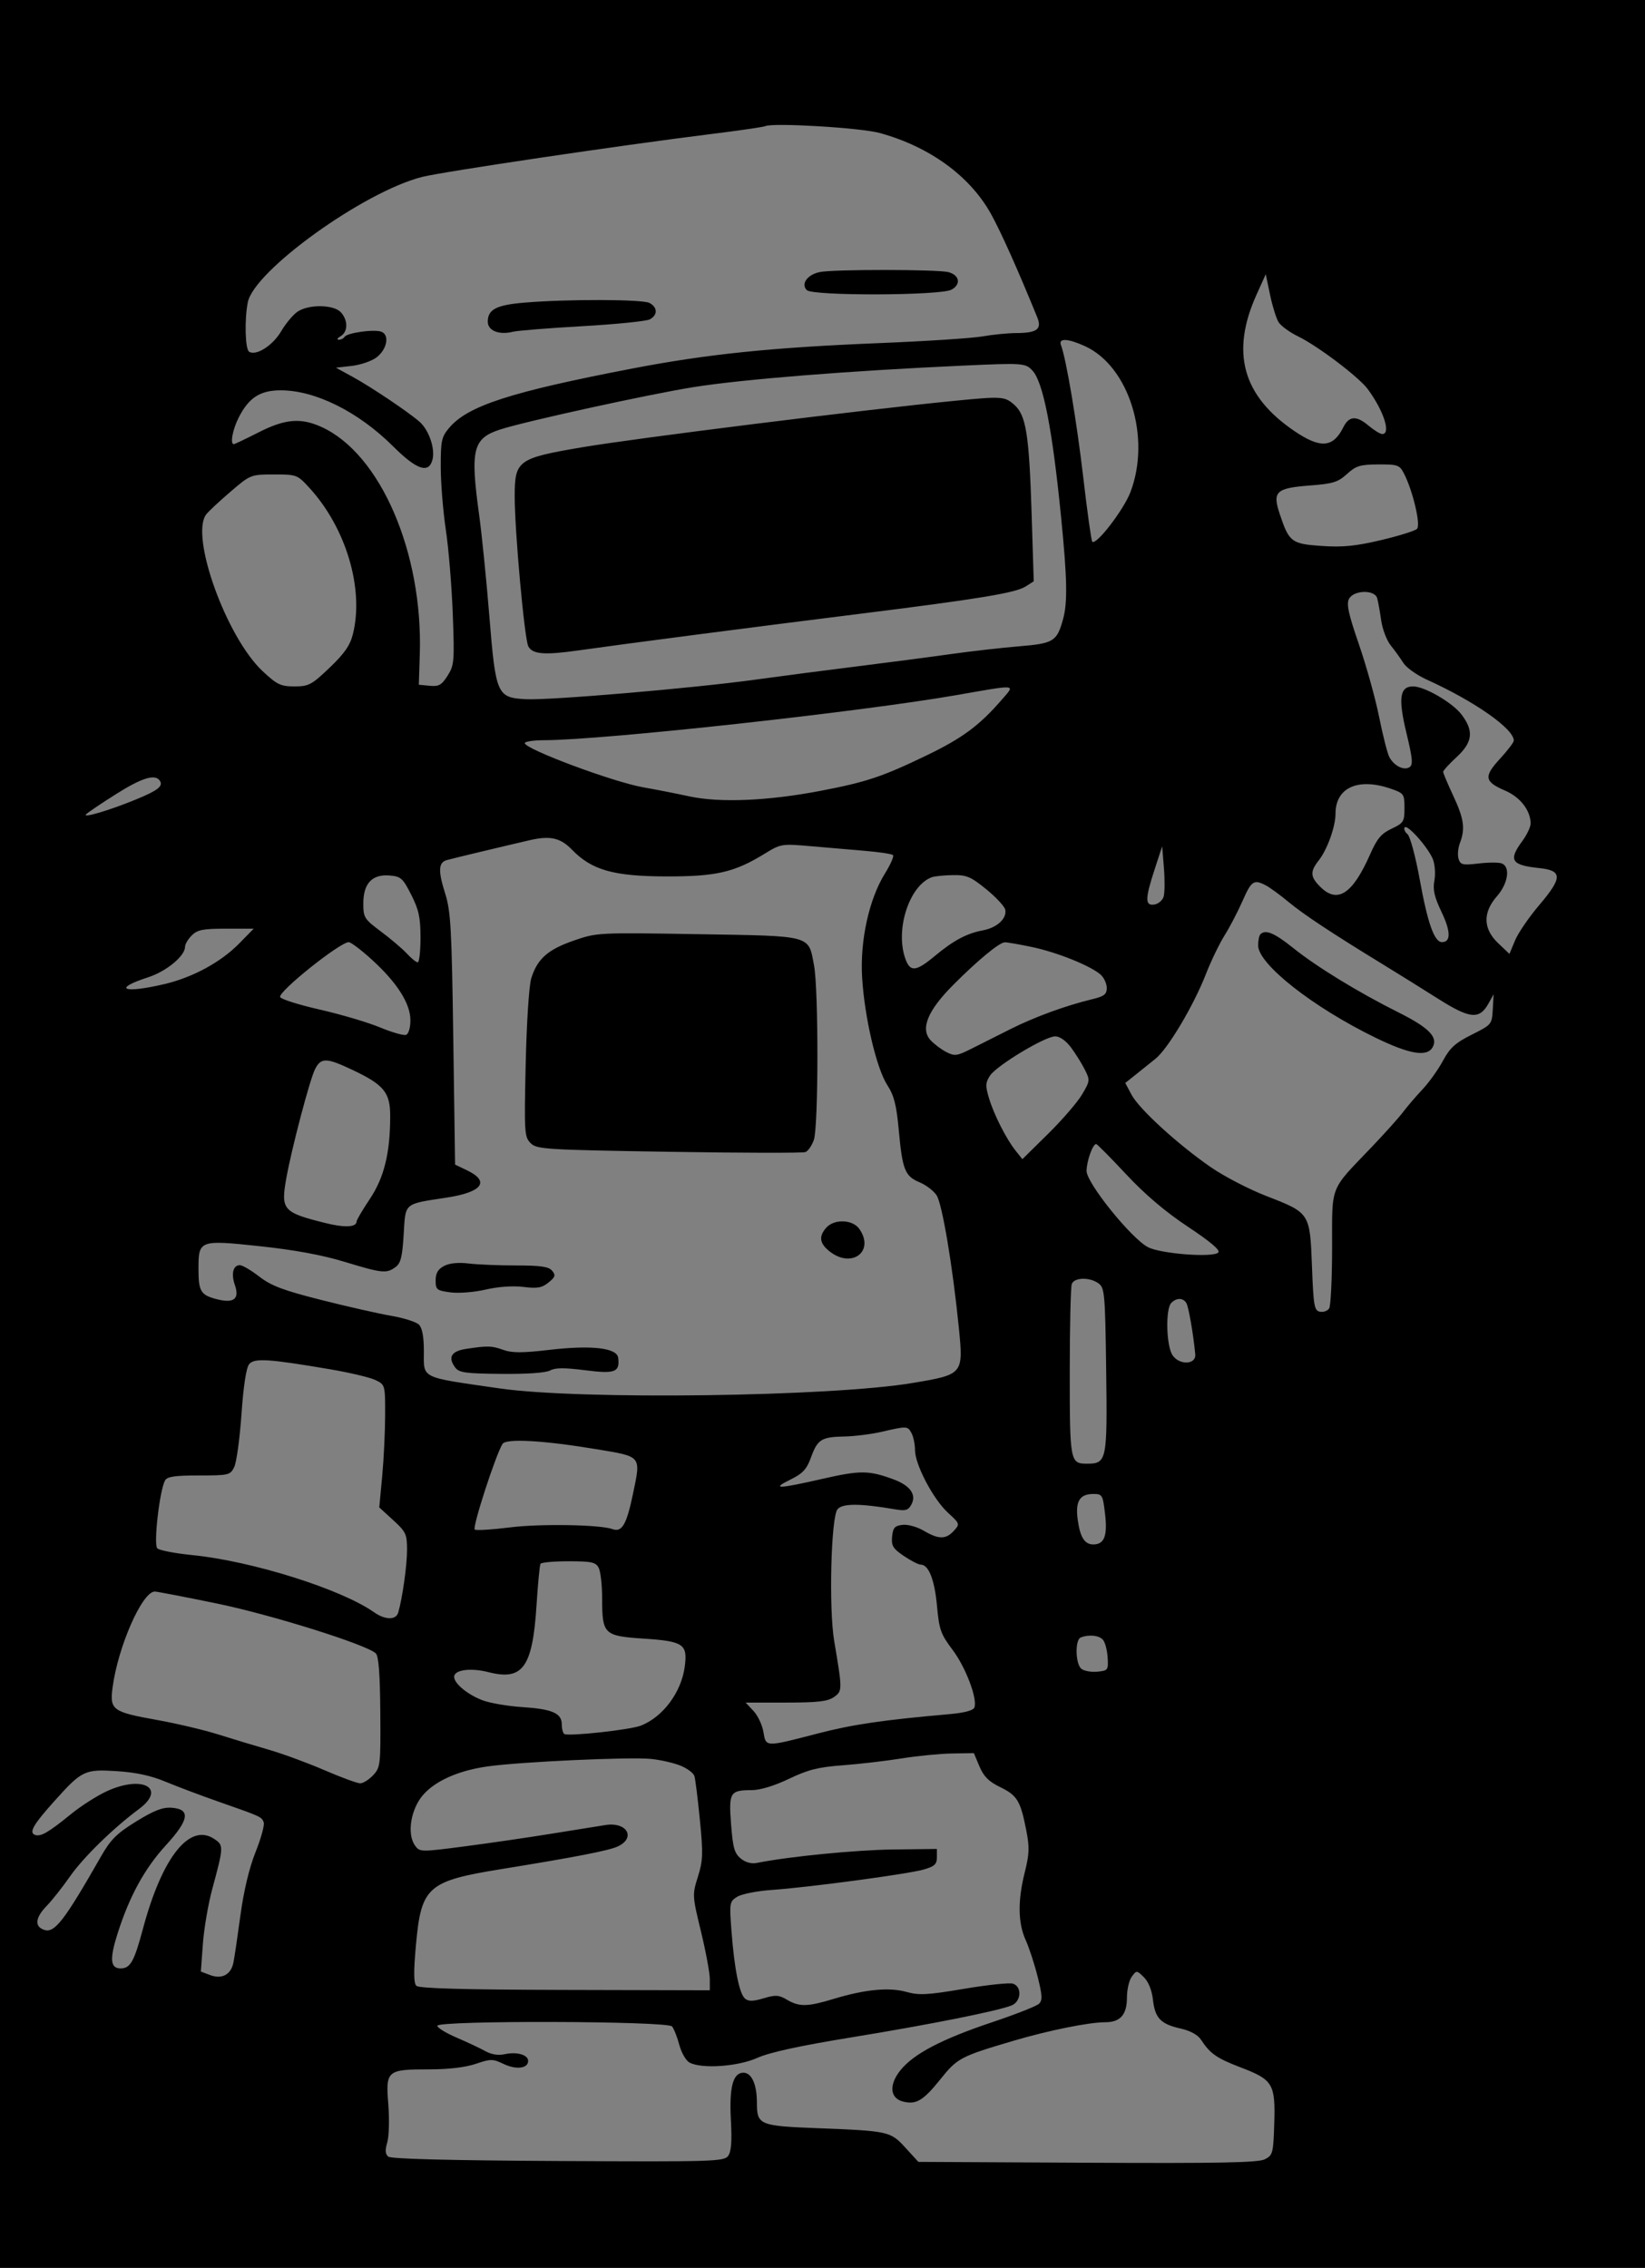 <svg width="489px" height="674px" xmlns="http://www.w3.org/2000/svg" xmlns:xlink="http://www.w3.org/1999/xlink">
<rect width="100%" height="100%" fill="#808080" stroke="none"/>
<g style="">  <path d="M-181,324 L-181,724 L189,724 L559,724 L559,720.2 C559,718.11,559.54,715.86,560.2,715.2 C561.052,714.348,567.117,714,581.129,714 C603.141,714,604,714.247,604,720.571 L604,724 L611.5,724 L619,724 L619,324 L619,-76 L219,-76 L-181,-76 L-181,324 M261.5,39.523 C276.271,43.57,288.247,52.252,294.513,63.457 C297.457,68.721,302.477,79.923,308.334,94.295 C309.78,97.844,308.282,98.963,302.06,98.985 C299.618,98.993,295.118,99.44,292.06,99.977 C289.002,100.514,275.154,101.413,261.287,101.974 C229.47,103.261,210.175,105.249,187.931,109.53 C151.674,116.507,139.034,120.606,133.502,127.18 C131.249,129.857,131.002,131.018,131.019,138.827 C131.03,143.597,131.712,152,132.535,157.5 C133.358,163,134.284,174.25,134.594,182.5 C135.121,196.552,135.023,197.709,133.055,200.812 C131.282,203.606,130.45,204.075,127.727,203.812 L124.5,203.5 L124.789,194.5 C125.762,164.197,113.073,134.843,95.565,126.89 C89.408,124.094,84.719,124.497,76.865,128.5 C73.088,130.425,69.773,132,69.499,132 C68.336,132,69.145,127.636,70.972,124.055 C73.972,118.175,77.343,116,83.457,116 C93.748,116,106.555,122.386,116.863,132.659 C123.902,139.673,127.493,140.867,128.576,136.553 C129.39,133.309,127.482,127.767,124.721,125.352 C121.344,122.4,110.3,114.989,104.775,111.968 L99.854,109.277 L104.541,108.748 C107.119,108.458,110.415,107.338,111.864,106.261 C115.037,103.903,115.896,99.558,113.38,98.593 C111.257,97.778,103.179,98.901,102.429,100.115 C102.128,100.602,101.346,100.986,100.691,100.97 C100.036,100.953,100.288,100.481,101.25,99.92 C103.457,98.634,103.503,95.213,101.345,92.829 C99.245,90.508,91.893,90.369,88.51,92.586 C87.179,93.458,84.962,96.096,83.583,98.448 C81.1,102.685,76.167,105.839,74.06,104.537 C72.882,103.809,72.641,95.106,73.653,89.875 C75.477,80.46,108.188,56.93,125.504,52.578 C131.779,51.001,184.365,43.195,211,39.886 C219.525,38.827,226.95,37.749,227.5,37.491 C229.795,36.411,255.82,37.966,261.5,39.523 M243.607,80.868 C239.949,81.667,238.011,84.415,239.832,86.222 C241.609,87.987,279.502,87.872,282.827,86.093 C285.715,84.547,285.276,81.807,281.995,80.894 C278.888,80.029,247.545,80.009,243.607,80.868 M380.078,95.753 C380.768,96.859,383.356,98.746,385.828,99.947 C391.724,102.811,403.941,112.053,406.595,115.656 C411.343,122.101,413.566,129,410.894,129 C410.286,129,408.426,127.854,406.761,126.452 C403.184,123.442,401.008,123.6,399.317,126.992 C396.276,133.091,392.527,133.372,384.744,128.085 C369.335,117.618,365.775,104.709,373.553,87.5 L376.265,81.5 L377.543,87.621 C378.246,90.987,379.387,94.647,380.078,95.753 M155.852,89.944 C147.535,90.643,145,91.965,145,95.603 C145,98.288,148.355,99.63,152.481,98.594 C153.846,98.252,163.14,97.506,173.136,96.938 C183.131,96.37,192.14,95.46,193.155,94.917 C195.552,93.634,195.51,91.343,193.066,90.035 C190.989,88.924,168.654,88.869,155.852,89.944 M322.5,102.866 C335.611,108.837,342.223,129.987,336.053,146.22 C334.046,151.501,325.857,162.15,324.689,161 C324.409,160.725,323.211,152.175,322.027,142 C320.076,125.236,316.94,106.614,315.388,102.569 C314.569,100.436,317.426,100.555,322.5,102.866 M306.912,110.136 C310.115,113.574,312.833,127.529,315.457,154 C317.242,172.011,317.372,179.122,316.004,184.046 C314.17,190.647,313.217,191.232,302.901,192.083 C297.73,192.509,288.55,193.557,282.5,194.411 C276.45,195.266,264.075,196.887,255,198.015 C245.925,199.143,232.2,200.933,224.5,201.993 C205.944,204.548,163.347,208.174,156.302,207.798 C147.734,207.342,147.363,206.495,145.456,183 C144.586,172.275,143.227,158.809,142.437,153.076 C139.74,133.511,140.542,130.281,148.751,127.622 C156.226,125.202,192.942,117.163,206.147,115.055 C220.872,112.705,252.387,110.193,286.5,108.65 C304.149,107.851,304.83,107.901,306.912,110.136 M284,119.098 C256.711,121.77,189.045,130.208,172.92,132.951 C153.898,136.186,153,136.843,153,147.521 C153,157.919,155.913,189.969,157.051,192.096 C158.319,194.464,161.818,194.739,172.101,193.278 C185.685,191.347,223.927,186.374,255,182.496 C291.035,178,301.891,176.216,304.896,174.294 L307.293,172.762 L306.661,152.631 C305.917,128.957,305.021,123.384,301.451,120.25 C298.676,117.814,297.745,117.752,284,119.098 M417.361,140.75 C420.002,145.893,422.382,156.018,421.222,157.178 C420.633,157.767,415.808,159.273,410.5,160.525 C402.95,162.305,399.114,162.682,392.879,162.254 C383.877,161.637,383.195,161.115,380.399,152.695 C378.2,146.076,379.312,145.049,389.511,144.278 C396.226,143.77,397.751,143.293,400.409,140.873 C403.093,138.43,404.32,138.055,409.724,138.029 C415.519,138.002,416.046,138.19,417.361,140.75 M91.904,144.911 C102.868,156.833,108.289,175.024,104.894,188.506 C104.06,191.818,102.358,194.262,97.968,198.449 C92.629,203.542,91.767,204,87.531,204 C83.432,204,82.369,203.49,78.059,199.459 C67.276,189.372,56.438,159.262,61.294,152.883 C61.971,151.994,65.22,148.961,68.513,146.142 C74.459,141.053,74.547,141.018,81.404,141.009 C88.156,141,88.386,141.086,91.904,144.911 M409.376,177.75 C409.656,178.713,410.193,181.669,410.567,184.321 C410.942,186.972,412.224,190.347,413.417,191.821 C414.61,193.294,416.296,195.634,417.165,197.019 C418.033,198.404,421.164,200.635,424.122,201.975 C438.35,208.424,450,216.583,450,220.099 C450,220.619,448.149,223.053,445.887,225.507 C441.005,230.803,441.252,232.322,447.422,234.967 C451.906,236.889,455,240.886,455,244.756 C455,245.777,453.875,248.136,452.5,250 C448.333,255.648,449.26,257.129,457.5,257.982 C464.514,258.709,464.524,260.8,457.55,269.003 C454.511,272.576,451.279,277.3,450.366,279.5 L448.706,283.5 L445.353,280.317 C440.851,276.044,440.729,271.211,445,266.347 C448.317,262.569,449.04,257.613,446.42,256.608 C445.551,256.274,442.449,256.282,439.527,256.626 C434.802,257.181,434.144,257.03,433.582,255.257 C433.234,254.161,433.411,252.05,433.975,250.567 C435.61,246.265,435.201,243.346,432,236.5 C430.35,232.971,429,229.771,429,229.388 C429,229.006,430.8,227.031,433,225 C437.801,220.568,438.179,217.235,434.438,212.33 C431.745,208.799,423.466,204,420.068,204 C416.093,204,415.584,207.471,418.055,217.729 C419.94,225.552,420.097,227.322,418.969,228.019 C417.284,229.061,414.394,227.605,413.009,225.017 C412.439,223.952,411.075,218.6,409.977,213.123 C408.879,207.647,406.178,197.937,403.974,191.547 C400.832,182.434,400.195,179.505,401.019,177.964 C402.416,175.354,408.63,175.195,409.376,177.75 M297.969,207.75 C291.216,215.571,286.162,219.332,275.5,224.473 C262.278,230.848,257.679,232.388,243.984,235.022 C228.38,238.023,214,238.634,204.937,236.681 C200.847,235.799,194.704,234.593,191.286,234.001 C182.374,232.458,156,222.626,156,220.848 C156,220.382,158.587,219.994,161.75,219.987 C179.348,219.948,255.604,211.603,284.5,206.553 C302.612,203.388,301.798,203.316,297.969,207.75 M47.554,232.087 C48.534,233.673,46.874,234.948,40.329,237.634 C32.526,240.837,24.339,243.261,25.608,241.992 C26.171,241.429,30.183,238.726,34.525,235.984 C42.26,231.1,46.213,229.917,47.554,232.087 M413.5,234.422 C417.337,235.757,417.5,235.99,417.5,240.149 C417.5,244.193,417.243,244.605,413.676,246.285 C410.618,247.725,409.349,249.228,407.339,253.793 C402.084,265.729,397.586,268.677,392.455,263.545 C389.472,260.563,389.389,259.047,392.021,255.7 C394.559,252.473,397,245.663,397,241.809 C397,234.049,403.748,231.028,413.5,234.422 M425.98,255.448 C426.566,256.987,426.75,259.815,426.39,261.732 C425.888,264.411,426.379,266.562,428.509,271.02 C431.277,276.811,431.326,280,428.645,280 C426.38,280,424.391,274.387,422.017,261.291 C420.799,254.576,419.177,248.562,418.413,247.927 C417.648,247.293,417.258,246.391,417.547,245.924 C418.265,244.762,424.666,251.991,425.98,255.448 M170.002,252.502 C175.899,258.587,182.379,260.43,198,260.468 C212.917,260.503,218.291,259.263,227.339,253.696 C232.067,250.787,232.378,250.736,240.839,251.47 C245.603,251.883,252.955,252.514,257.177,252.871 C261.399,253.228,265.129,253.796,265.465,254.132 C265.802,254.468,264.715,256.939,263.05,259.622 C258.328,267.231,255.62,279.57,256.276,290.492 C256.985,302.305,260.532,317.48,263.75,322.462 C265.782,325.608,266.488,328.385,267.182,335.962 C268.257,347.688,269.01,349.559,273.388,351.389 C275.289,352.183,277.552,353.912,278.416,355.232 C280.082,357.774,283.192,376.258,285.01,394.421 C286.413,408.439,286.388,408.469,271.391,411 C247.101,415.102,172.412,416.091,148.5,412.629 C124.568,409.164,126,409.87,126,401.536 C126,397.26,125.516,394.659,124.538,393.681 C123.734,392.876,120.021,391.693,116.288,391.052 C112.555,390.41,103.2,388.292,95.5,386.345 C84.224,383.495,80.641,382.144,77.086,379.403 C74.658,377.531,72.057,376,71.305,376 C69.294,376,68.653,378.566,69.824,381.926 C71.288,386.125,69.45,387.468,64.179,386.048 C59.65,384.829,59,383.707,59,377.109 C59,368.556,59.262,368.458,77.091,370.35 C87.447,371.45,95.739,372.972,102.378,374.993 C113.614,378.414,114.87,378.545,117.559,376.583 C119.126,375.44,119.596,373.566,120,366.853 C120.573,357.321,119.903,357.895,132.773,355.925 C143.387,354.3,145.752,351.124,138.817,347.808 L135.278,346.115 L134.747,308.808 C134.278,275.889,133.993,270.794,132.318,265.5 C130.199,258.801,130.324,256.325,132.814,255.61 C134.207,255.211,149.921,251.444,157.5,249.694 C163.534,248.3,166.596,248.988,170.002,252.502 M345.899,266.5 C345.56,267.6,344.319,268.644,343.141,268.82 C340.339,269.238,340.357,267.18,343.237,258.355 L345.473,251.5 L345.994,258 C346.281,261.575,346.238,265.4,345.899,266.5 M122.25,265.929 C124.505,270.382,125,272.676,125,278.679 C125,282.706,124.628,286,124.174,286 C123.72,286,122.258,284.82,120.924,283.377 C119.591,281.935,116.137,278.996,113.25,276.846 C108.283,273.148,108,272.696,108,268.468 C108,262.553,110.632,259.763,115.807,260.193 C119.17,260.473,119.746,260.985,122.25,265.929 M293.21,264.308 C296.117,266.678,298.648,269.411,298.835,270.383 C299.335,272.98,296.38,275.706,292.219,276.487 C287.362,277.398,283.461,279.477,277.861,284.138 C272.234,288.823,270.531,288.961,269.098,284.851 C266.067,276.155,270.324,263.147,277,260.706 C277.825,260.405,280.621,260.122,283.213,260.079 C287.339,260.01,288.583,260.536,293.21,264.308 M376.316,263.146 C377.517,263.777,380.544,265.991,383.043,268.066 C387.515,271.78,395.942,277.349,411.294,286.735 C415.581,289.356,422.896,293.911,427.551,296.857 C436.969,302.818,439.778,303.078,442.474,298.237 L443.998,295.5 L443.749,300 C443.504,304.429,443.405,304.547,437.5,307.5 C432.623,309.939,431.018,311.395,428.921,315.283 C427.502,317.914,424.764,321.739,422.837,323.783 C420.909,325.827,418.318,328.85,417.078,330.5 C415.838,332.15,411.597,336.875,407.653,341 C395.113,354.115,396.002,351.838,395.985,370.885 C395.976,380.023,395.585,388.107,395.115,388.848 C394.645,389.59,393.414,390.035,392.38,389.837 C390.685,389.513,390.451,388.186,390,376.339 C389.395,360.447,389.416,360.479,376.434,355.449 C371.316,353.466,363.917,349.631,359.991,346.926 C350.233,340.204,338.652,329.633,336.379,325.373 L334.5,321.852 L337.5,319.461 C339.15,318.146,341.85,315.981,343.5,314.649 C347.208,311.656,354.826,298.856,358.47,289.5 C359.969,285.65,362.466,280.475,364.019,278 C365.572,275.525,367.978,270.913,369.366,267.75 C372.004,261.741,372.726,261.262,376.316,263.146 M71.058,280.441 C65.651,285.951,57.3,290.482,48.907,292.46 C36.651,295.349,33.233,293.956,44,290.46 C49.461,288.687,55,284.122,55,281.394 C55,280.627,55.9,279.1,57,278 C58.675,276.325,60.333,276,67.208,276 L75.416,276 L71.058,280.441 M170.5,279.56 C162.83,282.22,159.723,284.986,157.924,290.752 C157.262,292.872,156.544,303.899,156.269,316.142 C155.81,336.597,155.89,337.89,157.727,339.727 C159.563,341.563,161.847,341.706,198.829,342.307 C220.366,342.656,238.633,342.694,239.424,342.391 C240.214,342.088,241.342,340.459,241.93,338.771 C243.308,334.819,243.347,294.102,241.98,286.894 C240.258,277.813,241.71,278.203,207.5,277.633 C177.7,277.136,177.453,277.149,170.5,279.56 M374.667,277.667 C374.3,278.033,374,279.525,374,280.982 C374,286.547,390.349,299.389,408.927,308.418 C419.142,313.383,424.282,314.21,425.917,311.155 C427.502,308.194,424.685,305.364,415.675,300.862 C403.854,294.955,391.39,287.335,384.514,281.81 C378.857,277.264,376.191,276.142,374.667,277.667 M110.593,285.25 C118.081,292.081,122,298.258,122,303.227 C122,305.415,121.452,307.273,120.724,307.552 C120.022,307.822,116.535,306.828,112.974,305.344 C109.413,303.86,101.359,301.477,95.075,300.048 C88.791,298.618,83.479,296.937,83.27,296.311 C82.721,294.663,101.04,280.021,103.669,280.007 C104.313,280.003,107.428,282.363,110.593,285.25 M306.821,281.462 C314.306,283.037,324.329,287.083,327.216,289.695 C328.197,290.583,329,292.348,329,293.616 C329,295.503,328.227,296.108,324.75,296.942 C316.945,298.813,307.569,302.231,300.5,305.781 C296.65,307.715,291.368,310.369,288.763,311.681 C284.445,313.854,283.782,313.939,281.261,312.635 C279.74,311.848,277.638,310.257,276.59,309.1 C273.545,305.735,275.76,300.347,283.306,292.765 C290.636,285.4,297.021,280.121,298.685,280.05 C299.336,280.023,302.998,280.658,306.821,281.462 M318.331,311.25 C319.669,313.038,321.518,315.991,322.44,317.813 C324.066,321.027,324.042,321.251,321.631,325.313 C320.264,327.616,315.718,332.875,311.53,337 L303.914,344.5 L301.921,342 C299.109,338.471,295.446,331.239,293.968,326.295 C292.892,322.698,292.939,321.742,294.293,319.676 C296.263,316.669,310.648,308,313.668,308 C315.018,308,316.858,309.282,318.331,311.25 M104.756,317.961 C114.147,322.404,116.002,324.672,115.992,331.705 C115.978,342.706,114.198,349.951,109.945,356.32 C107.775,359.569,106,362.578,106,363.007 C106,364.75,102.479,364.923,96.659,363.464 C84.061,360.307,83.431,359.578,85.12,350.116 C86.687,341.338,92.103,320.795,93.652,317.75 C95.422,314.271,97.02,314.301,104.756,317.961 M334.737,348.967 C340.351,354.983,346.404,360.123,353.132,364.587 C359.873,369.061,362.828,371.572,362.15,372.25 C360.578,373.822,345.038,372.634,341.252,370.651 C336.254,368.035,323,351.592,323,348.009 C323,345.135,324.824,340,325.846,340 C326.134,340,330.136,344.035,334.737,348.967 M245.655,364.829 C243.306,367.424,243.598,369.539,246.635,371.927 C253.231,377.116,260.107,371.881,255.443,365.223 C253.481,362.421,248.033,362.201,245.655,364.829 M132,376.242 C130.19,377.195,129.5,378.379,129.5,380.53 C129.5,383.283,129.821,383.543,133.884,384.085 C136.346,384.414,140.951,384.049,144.384,383.254 C148.119,382.389,152.476,382.084,155.577,382.469 C159.727,382.985,161.09,382.747,163.045,381.165 C165.065,379.529,165.233,378.986,164.133,377.66 C163.12,376.44,160.756,376.091,153.498,376.091 C148.366,376.091,141.991,375.828,139.333,375.508 C136.211,375.131,133.615,375.391,132,376.242 M326.559,381.418 C328.372,382.743,328.521,384.445,328.827,407.27 C329.186,434.146,329.01,435,323.129,435 C318.111,435,318,434.414,318,407.882 C318,394.287,318.273,382.452,318.607,381.582 C319.365,379.606,323.949,379.511,326.559,381.418 M352.654,387.249 C353.325,388.334,354.725,396.376,355.309,402.5 C355.601,405.554,350.674,405.8,348.597,402.835 C346.677,400.094,346.396,389.004,348.2,387.2 C349.752,385.648,351.678,385.67,352.654,387.249 M138.51,400.892 C134.162,401.554,133.09,403.373,135.279,406.368 C136.442,407.957,138.242,408.212,149.058,408.314 C156.699,408.386,162.285,407.993,163.534,407.296 C165.027,406.463,167.778,406.443,173.887,407.223 C182.843,408.366,184.309,407.815,183.756,403.509 C183.378,400.571,175.805,399.713,163.224,401.183 C155.266,402.112,152.205,402.114,149.653,401.192 C146.189,399.939,144.978,399.906,138.51,400.892 M98.087,406.937 C103.909,407.925,109.984,409.364,111.587,410.134 C114.486,411.527,114.5,411.577,114.488,420.517 C114.481,425.458,114.085,433.662,113.609,438.748 L112.742,447.996 L116.871,451.77 C120.665,455.238,121,455.953,121,460.588 C121,465.206,119.627,474.974,118.377,479.25 C117.71,481.531,114.49,481.479,111.154,479.134 C101.359,472.25,74.902,463.935,57.169,462.168 C52.037,461.657,47.35,460.75,46.753,460.153 C45.602,459.002,47.433,442.974,49.055,440 C49.692,438.834,51.933,438.5,59.133,438.5 C68.014,438.5,68.443,438.398,69.626,436 C70.304,434.625,71.275,427.55,71.784,420.278 C72.373,411.851,73.2,406.464,74.064,405.423 C75.608,403.563,79.76,403.825,98.087,406.937 M270.965,425.934 C271.534,426.998,272,429.261,272,430.963 C272,435.26,277.421,445.571,281.779,449.564 C285.351,452.837,285.38,452.923,283.55,454.945 C281.199,457.542,279.027,457.538,274.604,454.929 C272.649,453.775,269.855,453,268.297,453.179 C265.969,453.446,265.448,454.033,265.192,456.675 C264.93,459.384,265.44,460.227,268.674,462.425 C270.759,463.841,273.024,465,273.709,465 C276.063,465,277.833,469.514,278.54,477.314 C279.174,484.32,279.651,485.664,283.158,490.314 C287.073,495.505,290.633,504.909,289.651,507.467 C289.316,508.339,286.684,509.042,282.315,509.427 C262.366,511.185,253.419,512.5,243,515.208 C227.408,519.26,227.697,519.269,226.938,514.728 C226.591,512.654,225.26,509.841,223.98,508.478 L221.651,506 L233.603,506 C243.053,506,246.044,505.657,247.892,504.363 C250.441,502.578,250.442,502.305,247.974,487.684 C246.347,478.05,247.031,450.867,248.958,448.548 C250.439,446.766,255.586,446.774,266.162,448.575 C269.212,449.094,270.009,448.851,270.935,447.122 C272.507,444.184,270.552,441.467,265.546,439.634 C258.245,436.96,255.719,436.944,244.518,439.497 C231.148,442.544,229.133,442.589,234.995,439.709 C238.624,437.926,239.794,436.666,241.066,433.17 C243.034,427.763,244.154,427.058,251,426.919 C254.025,426.857,258.975,426.238,262,425.542 C269.698,423.77,269.809,423.775,270.965,425.934 M177.173,430.675 C190.88,432.951,190.539,432.542,188.179,443.898 C186.257,453.141,184.885,455.49,182.023,454.434 C178.434,453.109,160.541,452.811,151.666,453.928 C146.369,454.595,141.63,454.889,141.134,454.583 C140.301,454.068,147.379,432.241,149.393,429.113 C150.462,427.454,161.529,428.076,177.173,430.675 M328.503,450.026 C329.251,456.472,328.265,459,325,459 C322.422,459,321.082,456.878,320.367,451.663 C319.617,446.187,320.946,444,325.024,444 C327.679,444,327.835,444.271,328.503,450.026 M177.965,465.934 C178.534,466.998,179,471.187,179,475.243 C179,485.672,179.567,486.215,191.282,486.986 C203.198,487.77,204.442,488.613,203.554,495.301 C202.542,502.936,197.085,510.272,190.5,512.852 C187.31,514.101,169.014,516.098,167.75,515.335 C167.337,515.086,167,513.799,167,512.476 C167,509.147,164.177,507.921,155.159,507.333 C150.946,507.058,145.7,506.16,143.5,505.337 C139.047,503.67,135,500.342,135,498.345 C135,496.263,139.899,495.596,145.202,496.955 C155.416,499.573,158.319,495.521,159.495,477 C159.897,470.675,160.427,465.163,160.672,464.75 C160.917,464.337,164.676,464,169.024,464 C175.817,464,177.075,464.272,177.965,465.934 M64.323,476.523 C80.548,479.851,108.865,488.724,111.713,491.372 C112.558,492.158,112.964,497.461,113.051,508.843 C113.17,524.525,113.083,525.282,110.913,527.593 C109.669,528.917,107.942,529.999,107.076,529.998 C106.209,529.996,101.415,528.233,96.421,526.079 C91.428,523.924,84.003,521.197,79.921,520.018 C75.84,518.839,69.076,516.794,64.891,515.473 C60.706,514.151,52.496,512.212,46.647,511.162 C33.415,508.789,32.586,508.185,33.462,501.543 C35.068,489.364,42.27,473,46.025,473 C46.642,473,54.876,474.585,64.323,476.523 M327.892,487.37 C328.518,488.124,329.136,490.487,329.265,492.62 C329.49,496.338,329.362,496.513,326.185,496.818 C324.361,496.993,322.224,496.601,321.435,495.946 C319.67,494.481,319.528,487.357,321.25,486.662 C323.672,485.685,326.768,486.015,327.892,487.37 M291.163,524.981 C292.419,527.97,293.93,529.478,297.324,531.127 C302.377,533.582,303.344,535.175,305.054,543.869 C306.065,549.006,305.997,550.978,304.626,556.436 C302.509,564.864,302.598,571.518,304.894,576.574 C305.912,578.815,307.514,583.713,308.453,587.458 C309.872,593.117,309.936,594.481,308.83,595.527 C308.099,596.219,301.875,598.669,295,600.972 C279.97,606.006,271.647,610.355,267.693,615.24 C264.195,619.563,264.518,623.59,268.443,624.575 C272.341,625.553,274.444,624.304,279.493,618.009 C284.618,611.619,285.444,611.184,301.391,606.475 C311.719,603.425,323.735,601,328.517,601 C333.044,601,335,598.773,335,593.62 C335,591.289,335.649,588.509,336.442,587.441 C337.863,585.529,337.917,585.532,340.053,587.638 C341.402,588.969,342.415,591.502,342.736,594.346 C343.351,599.806,345.042,601.551,351.015,602.888 C353.82,603.516,356.062,604.747,357,606.174 C359.755,610.366,361.669,611.699,368.904,614.463 C378.413,618.097,379.153,619.343,378.789,631.107 C378.516,639.926,378.361,640.518,376,641.728 C374.045,642.73,362.543,642.953,323.25,642.754 L272.999,642.5 L269.189,638.331 C264.696,633.415,264.248,633.315,243,632.486 C225.682,631.811,225,631.523,225,624.874 C225,619.472,223.435,616,221,616 C217.866,616,216.737,620.313,217.274,630.232 C217.611,636.451,217.374,639.473,216.45,640.732 C215.237,642.387,212.019,642.483,165.917,642.24 C133.618,642.069,116.249,641.621,115.425,640.938 C114.511,640.179,114.428,639.027,115.121,636.698 C115.645,634.939,115.782,629.83,115.426,625.344 C114.63,615.308,114.997,615,127.756,615 C133.353,615,138.417,614.396,141.433,613.368 C145.878,611.853,146.475,611.856,149.717,613.402 C153.448,615.181,157,614.741,157,612.5 C157,610.668,153.628,609.703,150.006,610.499 C148.117,610.913,146.057,610.588,144.278,609.593 C142.75,608.739,138.913,606.931,135.75,605.575 C132.587,604.219,130,602.635,130,602.055 C130,600.413,198.431,600.604,199.78,602.25 C200.343,602.938,201.314,605.405,201.936,607.733 C202.559,610.061,203.923,612.424,204.968,612.983 C208.601,614.927,219.348,614.184,225.129,611.589 C228.773,609.952,237.733,607.998,253,605.51 C276.382,601.699,296.871,597.613,300.75,595.986 C303.605,594.789,303.846,590.403,301.104,589.533 C300.061,589.202,293.501,589.895,286.526,591.074 C275.706,592.902,273.2,593.036,269.458,591.988 C264.322,590.55,257.105,591.24,247.861,594.05 C240.048,596.426,237.611,596.474,233.969,594.322 C231.524,592.878,230.553,592.817,226.992,593.884 C223.888,594.814,222.511,594.839,221.482,593.985 C219.782,592.574,218.298,585.186,217.437,573.845 C216.803,565.497,216.863,565.138,219.14,563.711 C220.438,562.898,225.048,561.985,229.385,561.683 C240.474,560.911,269.712,556.99,274.5,555.633 C277.798,554.699,278.5,554.061,278.5,552 L278.5,549.5 L265.5,549.658 C254.426,549.792,234.488,551.752,225.097,553.631 C223.349,553.98,221.652,553.531,220.19,552.332 C218.32,550.8,217.851,549.134,217.322,542.155 C216.601,532.651,216.975,532.04,223.528,532.015 C226.013,532.006,230.233,530.718,234.542,528.652 C240.193,525.944,243.246,525.176,250.514,524.635 C255.456,524.267,263.325,523.35,268,522.598 C272.675,521.846,279.425,521.183,283,521.126 L289.5,521.02 L291.163,524.981 M202.212,524.712 C204.254,525.523,206.152,526.932,206.429,527.843 C206.706,528.755,207.438,534.633,208.054,540.907 C209.04,550.942,208.969,552.969,207.463,557.758 C205.777,563.118,205.791,563.372,208.375,574.033 C209.819,579.99,211,586.357,211,588.182 L211,591.5 L167.944,591.394 C137.67,591.319,124.555,590.955,123.769,590.169 C122.958,589.358,122.925,586.016,123.651,577.997 C125.217,560.703,127.087,559.042,149,555.492 C171.001,551.927,180.881,550.011,183.561,548.79 C189.133,546.252,186.431,541.394,180,542.389 C178.075,542.687,170.875,543.843,164,544.958 C157.125,546.074,145.496,547.77,138.158,548.727 C125.089,550.432,124.786,550.428,123.408,548.543 C121.338,545.713,121.72,540.053,124.286,535.523 C127.254,530.282,134.939,526.364,145,524.962 C154.872,523.587,187.145,522.109,193.5,522.741 C196.25,523.014,200.171,523.901,202.212,524.712 M49.223,529.519 C52.675,530.96,59.775,533.634,65,535.461 C77.64,539.882,77.762,539.938,78.392,541.579 C78.692,542.362,77.607,546.328,75.98,550.392 C74.094,555.1,72.464,561.901,71.485,569.14 C70.64,575.388,69.699,581.741,69.393,583.258 C68.665,586.873,65.956,588.314,62.419,586.969 L59.707,585.938 L60.308,577.719 C60.639,573.199,61.883,565.9,63.073,561.5 C66.535,548.7,66.546,548.404,63.608,546.479 C56.307,541.695,48.17,552.009,42.486,573.251 C39.88,582.989,38.743,585,35.846,585 C32.775,585,32.537,582.221,34.956,574.623 C38.49,563.521,42.987,555.311,49.322,548.394 C56.253,540.825,56.73,537.658,51,537.251 C48.351,537.063,45.798,538.052,40.5,541.318 C34.682,544.905,32.909,546.67,30,551.764 C19.116,570.825,16.256,574.533,13.192,573.561 C10.192,572.609,10.443,569.951,13.864,566.44 C15.439,564.823,18.56,560.88,20.799,557.677 C24.77,551.997,33.648,543.322,41.307,537.637 C49.607,531.477,42.431,527.457,31.81,532.316 C28.89,533.652,24.082,536.715,21.126,539.123 C14.357,544.637,12.059,545.96,10.375,545.314 C8.535,544.608,9.912,542.233,16.25,535.181 C24.355,526.162,25.168,525.775,34.723,526.379 C40.398,526.738,44.892,527.711,49.223,529.519 " style="fill: rgba(0, 0, 0, 1); stroke-width: 0px; stroke: rgba(0, 0, 0, 1); " fill="#000000" stroke="#000000" stroke-width="0" />
  <rect x="-14" y="25" width="13" height="624" style="fill: rgba(0, 0, 0, 1); stroke-width: 0px; stroke: rgba(255, 255, 255, 1); " fill="#000000" stroke="#ffffff" stroke-width="0"  />
  <rect x="468" y="16" width="8" height="630" style="fill: rgba(0, 0, 0, 1); stroke-width: 0px; stroke: rgba(255, 255, 255, 1); " fill="#000000" stroke="#ffffff" stroke-width="0"  />
</g></svg>